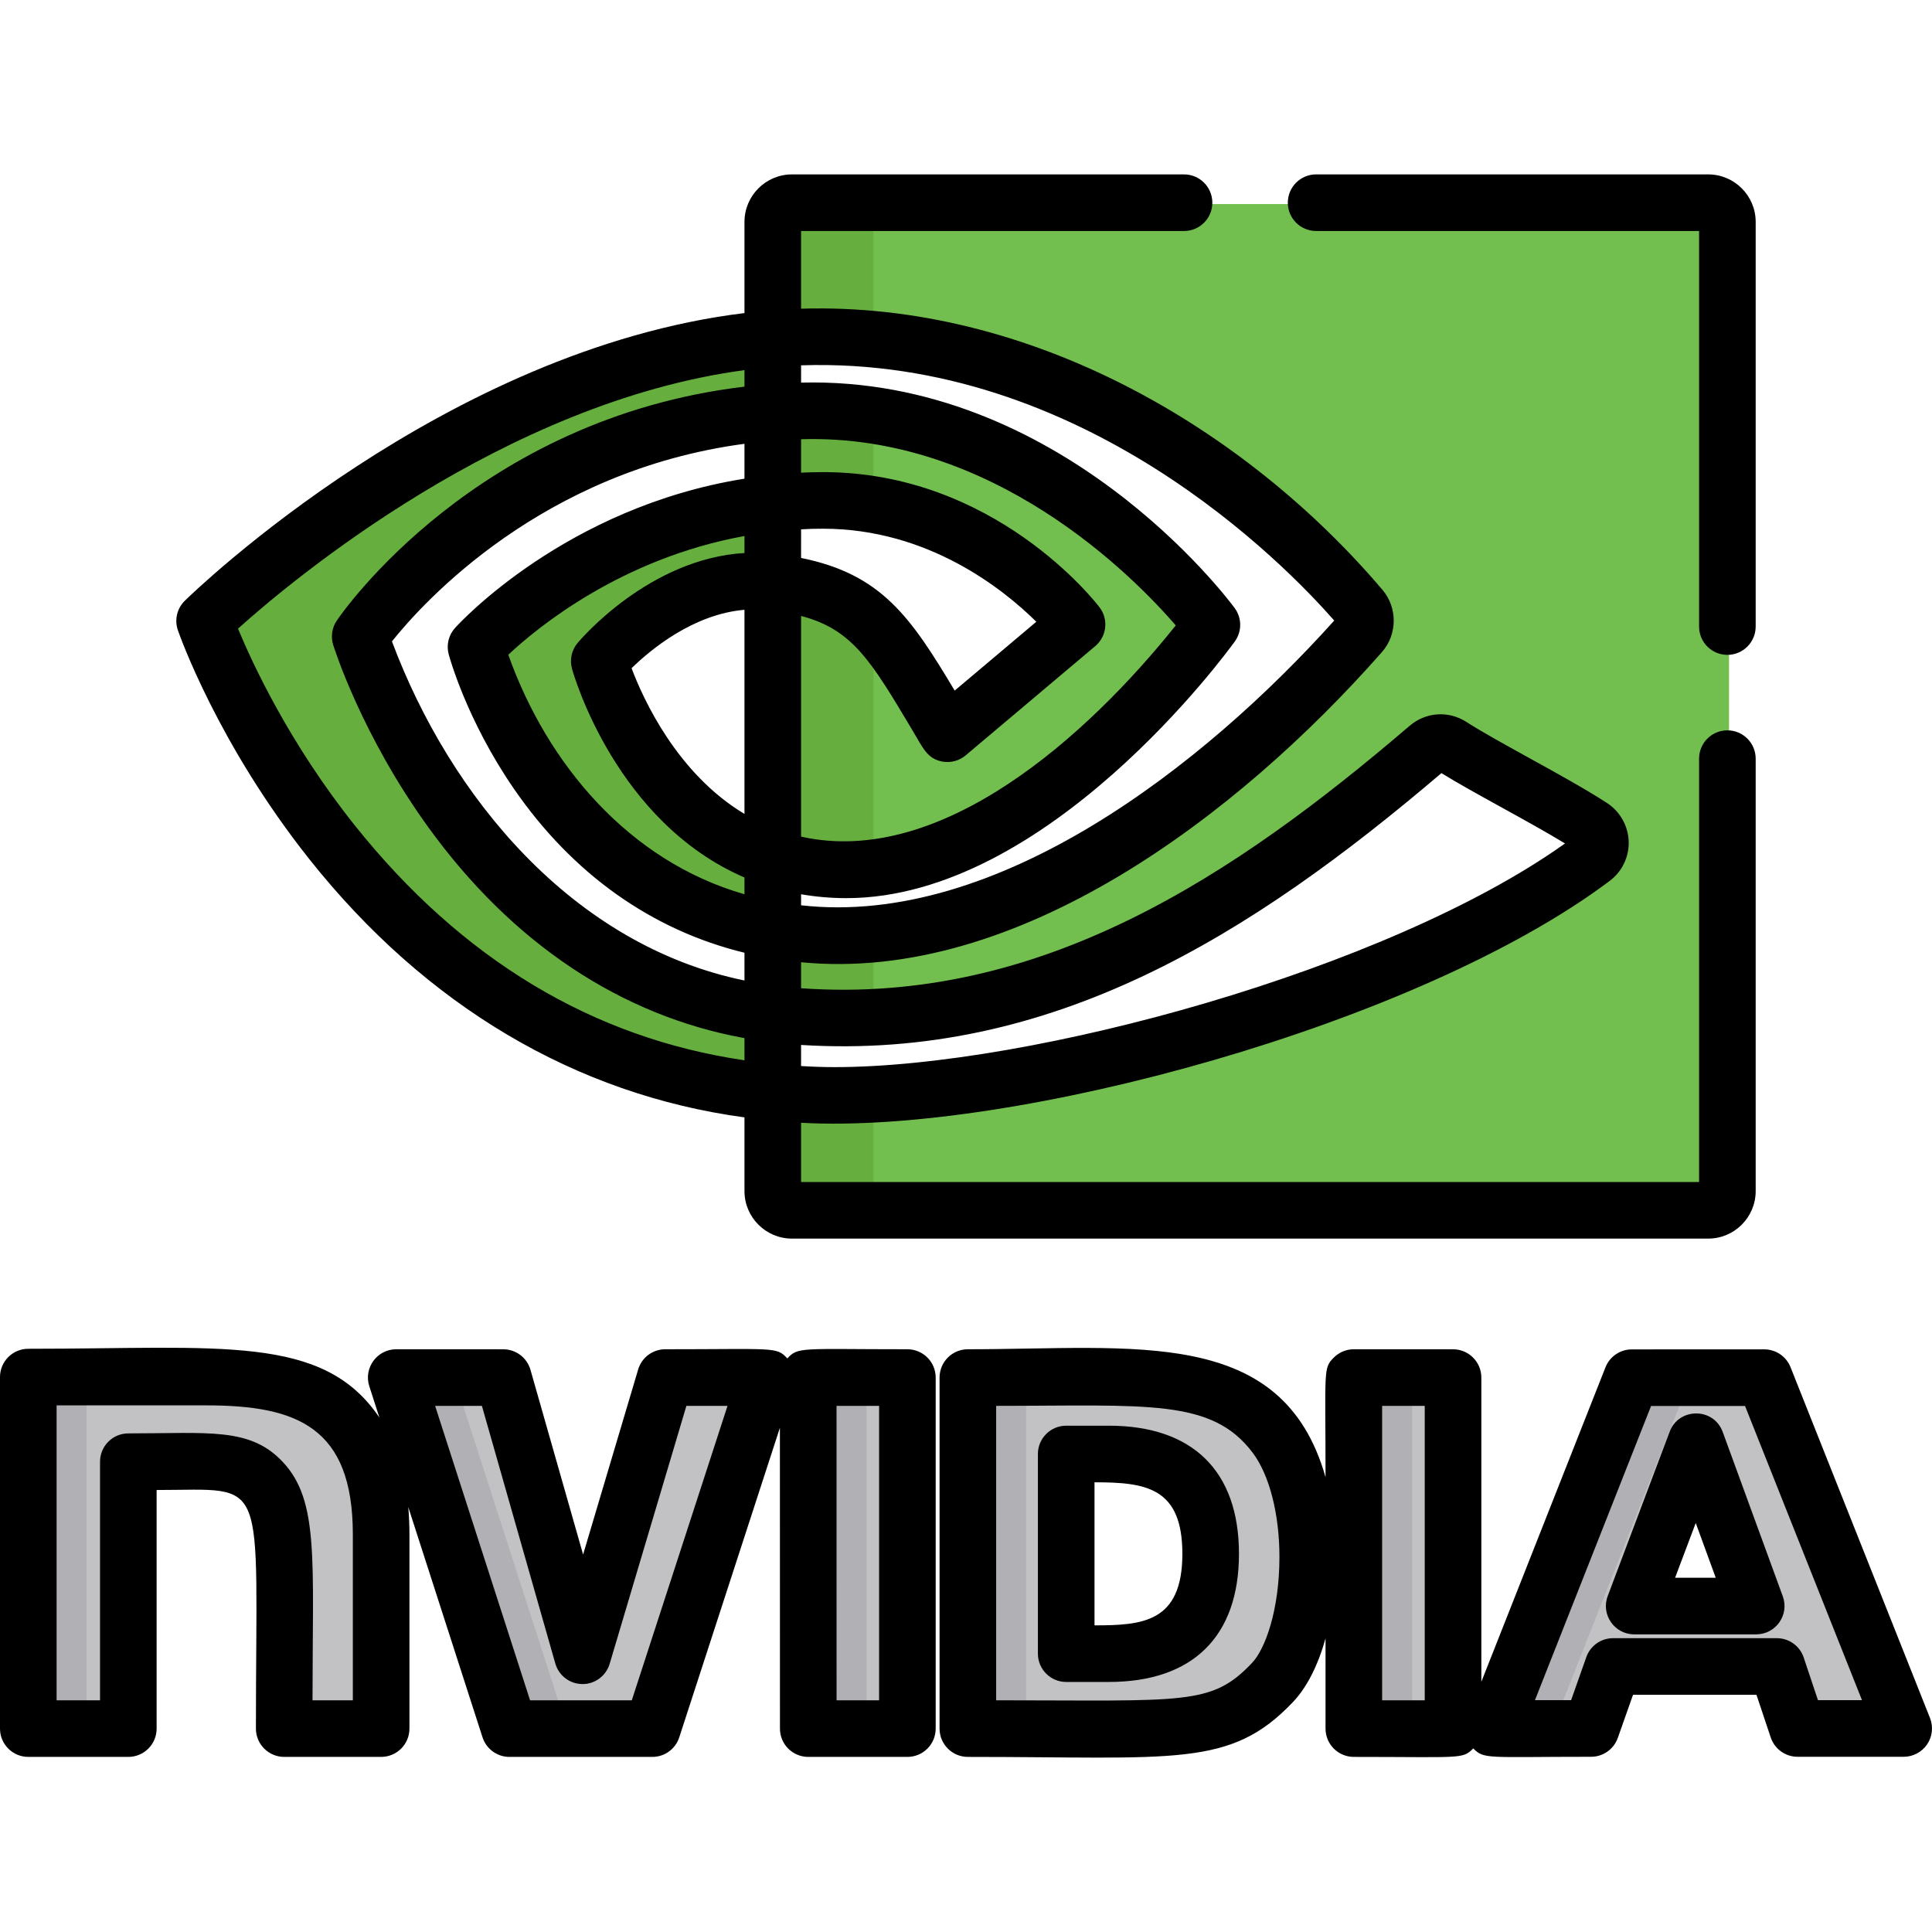 <?xml version="1.0" encoding="iso-8859-1"?>
<!-- Generator: Adobe Illustrator 19.0.0, SVG Export Plug-In . SVG Version: 6.00 Build 0)  -->
<svg version="1.1" id="Capa_1" xmlns="http://www.w3.org/2000/svg" xmlns:xlink="http://www.w3.org/1999/xlink" x="0px" y="0px"
	 viewBox="0 0 512 512" style="enable-background:new 0 0 512 512;" xml:space="preserve">
<path style="fill:#72BE4F;" d="M205.231,59.163v25.513c0,2.897,2.416,5.22,5.31,5.079c58.196-2.84,114.542,29.392,150.552,71.777
	c1.639,1.93,1.627,4.761-0.047,6.661c-36.178,41.094-94.312,86.241-150.106,79.429c-3.036-0.371-5.709,1.986-5.709,5.044v11.81
	c0,2.619,1.984,4.831,4.593,5.067c3.496,0.316,7.084,0.492,10.781,0.492c65.128,0,112.616-32.549,158.296-71.641
	c1.72-1.472,4.194-1.629,6.096-0.401c8.737,5.639,27.247,14.95,37.227,21.46c2.959,1.931,3.144,6.209,0.32,8.333
	c-48.598,36.538-155.265,66.456-211.907,62.47c-2.928-0.206-5.407,2.142-5.407,5.077v20.679c0,2.81,2.278,5.088,5.088,5.088H453.12
	c2.81,0,5.088-2.278,5.088-5.088V59.163c0-2.81-2.278-5.088-5.088-5.088H210.32C207.51,54.074,205.231,56.352,205.231,59.163z"/>
<g>
	<path style="fill:#C2C2C4;" d="M216.482,458.454h22.579c1.02,0,1.847-0.827,1.847-1.847V367.27c0-1.02-0.827-1.847-1.847-1.847
		H216.47c-1.02,0-1.847,0.827-1.847,1.847l0.012,89.336C214.636,457.627,215.462,458.454,216.482,458.454z"/>
	<path style="fill:#C2C2C4;" d="M55.12,365.295H9.784c-1.02,0-1.847,0.827-1.847,1.847v89.465c0,1.02,0.827,1.847,1.847,1.847
		h22.814c1.02,0,1.847-0.827,1.847-1.847v-67.041c0-1.02,0.827-1.847,1.847-1.847l18.693,0.006
		c17.903,0,20.772,11.841,20.772,29.823v39.059c0,1.02,0.827,1.847,1.847,1.847h21.991c1.02,0,1.847-0.827,1.847-1.847v-49.622
		C101.442,370.25,78.03,365.295,55.12,365.295z"/>
	<path style="fill:#C2C2C4;" d="M153.075,433.053l-18.885-66.282c-0.226-0.793-0.951-1.34-1.776-1.341l-24.43-0.005
		c-1.253,0-2.142,1.221-1.758,2.413l28.809,89.335c0.246,0.763,0.956,1.28,1.757,1.28h35.182c0.8,0,1.509-0.515,1.756-1.276
		l29.044-89.336c0.388-1.193-0.501-2.418-1.756-2.418h-22.895c-0.817,0-1.537,0.537-1.77,1.32l-19.732,66.329
		C156.094,434.844,153.581,434.829,153.075,433.053z"/>
	<path style="fill:#C2C2C4;" d="M466.723,365.449l-32.587,0.011c-0.758,0-1.439,0.464-1.717,1.169l-35.236,89.267
		c-0.478,1.212,0.415,2.525,1.718,2.525h21.89c0.783,0,1.48-0.493,1.741-1.231l4.934-13.964c0.261-0.738,0.958-1.231,1.741-1.231
		h40.783c0.794,0,1.5,0.508,1.751,1.261l4.647,13.905c0.252,0.753,0.957,1.261,1.751,1.261h24.071c1.305,0,2.198-1.316,1.716-2.529
		l-35.49-89.278C468.16,365.91,467.48,365.449,466.723,365.449z M434.455,423.476l13.722-36.402
		c0.604-1.602,2.875-1.591,3.462,0.017l13.304,36.402c0.44,1.205-0.452,2.48-1.734,2.48h-27.026
		C434.892,425.974,434,424.683,434.455,423.476z"/>
	<path style="fill:#C2C2C4;" d="M293.804,365.424h-35.029c-1.02,0-1.847,0.827-1.847,1.847v89.336c0,1.02,0.827,1.847,1.847,1.847
		h40.766c22.704,0,30.118-3.773,38.134-12.241c5.659-5.942,9.324-18.988,9.324-33.249c0-13.082-3.098-24.741-8.505-32.007
		C328.762,367.965,314.736,365.424,293.804,365.424z M294.286,438.595h-9.449c-1.02,0-1.847-0.827-1.847-1.847v-49.219
		c0-1.02,0.827-1.847,1.847-1.847h9.449c16.394,0,26.99,7.359,26.99,26.453C321.275,431.235,310.681,438.595,294.286,438.595z"/>
	<path style="fill:#C2C2C4;" d="M361.064,458.454h22.597c1.02,0,1.847-0.827,1.847-1.847v-89.33c0-1.02-0.827-1.846-1.846-1.847
		l-22.597-0.005c-1.02,0-1.847,0.827-1.847,1.847v89.335C359.217,457.627,360.044,458.454,361.064,458.454z"/>
</g>
<g>
	<path style="fill:#B0B0B5;" d="M229.636,456.608l-0.012-89.336c0-1.02,0.827-1.847,1.847-1.847H216.47
		c-1.02,0-1.847,0.827-1.847,1.847l0.012,89.336c0,1.02,0.827,1.846,1.847,1.846h15.001
		C230.463,458.454,229.637,457.627,229.636,456.608z"/>
	<path style="fill:#B0B0B5;" d="M22.937,456.607v-89.465c0-1.02,0.827-1.847,1.847-1.847H9.784c-1.02,0-1.847,0.827-1.847,1.847
		v89.465c0,1.02,0.827,1.847,1.847,1.847h15.001C23.764,458.454,22.937,457.627,22.937,456.607z"/>
	<path style="fill:#B0B0B5;" d="M150.036,457.174l-28.81-89.335c-0.382-1.184,0.493-2.392,1.731-2.41l-14.974-0.003
		c-1.253,0-2.142,1.221-1.758,2.413l28.81,89.335c0.246,0.763,0.956,1.28,1.757,1.28h15.001
		C150.992,458.454,150.282,457.937,150.036,457.174z"/>
	<path style="fill:#B0B0B5;" d="M412.185,455.896l35.236-89.267c0.278-0.705,0.959-1.168,1.717-1.169l17.619-0.006
		c-0.012,0-0.022-0.005-0.034-0.005l-32.587,0.011c-0.758,0-1.439,0.464-1.717,1.169l-35.236,89.267
		c-0.478,1.212,0.415,2.525,1.718,2.525h15.001C412.6,458.421,411.707,457.108,412.185,455.896z"/>
	<path style="fill:#B0B0B5;" d="M271.929,456.607V367.27c0-1.02,0.827-1.847,1.847-1.847h-15.001c-1.02,0-1.847,0.827-1.847,1.847
		v89.336c0,1.02,0.827,1.847,1.847,1.847h15.001C272.756,458.454,271.929,457.627,271.929,456.607z"/>
	<path style="fill:#B0B0B5;" d="M374.218,456.607v-89.335c0-1.008,0.809-1.824,1.812-1.843l-14.966-0.004
		c-1.02,0-1.847,0.827-1.847,1.847v89.335c0,1.02,0.827,1.847,1.847,1.847h15.001C375.045,458.454,374.218,457.627,374.218,456.607z
		"/>
</g>
<g>
	<path style="fill:#66AF3F;" d="M95.895,169.027c0,0,36.485-53.834,109.337-59.402V90.095
		c-80.689,6.482-150.567,74.822-150.567,74.822s39.578,114.407,150.567,124.883v-20.757
		C123.784,258.794,95.895,169.027,95.895,169.027z"/>
	<path style="fill:#66AF3F;" d="M205.231,227.757v19.014c-61.555-10.977-78.644-74.969-78.644-74.969s29.555-32.742,78.644-38.05
		v20.861c-0.036,0-0.062-0.01-0.094-0.01c-25.763-3.093-45.889,20.974-45.889,20.974S170.528,216.096,205.231,227.757"/>
</g>
<path style="fill:#72BE4F;" d="M205.231,133.752V109.63c2.345-0.166,4.706-0.293,7.119-0.368
	c65.969-2.072,109.251,56.689,109.251,56.689s-46.749,64.922-96.869,64.922c-7.213,0-13.683-1.158-19.501-3.116v-73.143
	c25.681,3.102,30.849,14.447,46.288,40.186l34.342-28.956c0,0-25.067-32.875-67.325-32.875
	C213.944,132.965,209.547,133.29,205.231,133.752"/>
<g>
	<path style="fill:#66AF3F;" d="M231.483,165.513c-6.288-5.996-13.893-9.407-26.252-10.9v73.143
		c5.818,1.958,12.288,3.116,19.501,3.116c2.258,0,4.51-0.136,6.75-0.388V165.513z"/>
	<path style="fill:#66AF3F;" d="M231.483,134.034v-23.673c-6.137-0.895-12.519-1.307-19.132-1.099
		c-2.413,0.075-4.774,0.202-7.119,0.368v24.123c4.316-0.462,8.714-0.787,13.306-0.784
		C223.057,132.968,227.367,133.363,231.483,134.034z"/>
	<path style="fill:#66AF3F;" d="M209.825,269.542c3.496,0.316,7.084,0.493,10.781,0.493c3.684,0,7.303-0.118,10.878-0.322v-21.827
		c-6.852,0.62-13.715,0.569-20.542-0.265c-3.035-0.371-5.709,1.986-5.709,5.044v11.81
		C205.231,267.094,207.216,269.306,209.825,269.542z"/>
	<path style="fill:#66AF3F;" d="M210.542,89.754c7.018-0.342,14.009-0.163,20.941,0.471v-36.15h-21.164
		c-2.81,0-5.088,2.278-5.088,5.088v25.513C205.231,87.572,207.648,89.896,210.542,89.754z"/>
	<path style="fill:#66AF3F;" d="M231.483,290.35c-7.476,0.37-14.479,0.354-20.844-0.094c-2.928-0.206-5.407,2.142-5.407,5.077
		v20.679c0,2.81,2.278,5.088,5.088,5.088h21.164L231.483,290.35L231.483,290.35z"/>
</g>
<path d="M511.47,455.293l-36.959-92.973c-1.131-2.844-3.884-4.729-6.973-4.729l-35.096,0.012c-3.078,0.001-5.843,1.883-6.974,4.746
	l-32.897,83.342v-80.618c0-4.142-3.356-7.499-7.498-7.5l-26.291-0.007c-0.001,0-0.001,0-0.001,0c-1.989,0-3.897,0.79-5.304,2.196
	c-2.875,2.873-2.197,3.146-2.197,31.696c-11.428-40.159-50.445-33.893-94.788-33.893c-4.143,0-7.5,3.357-7.5,7.5v93.03
	c0,4.143,3.357,7.5,7.5,7.5c55.002,0,69.583,2.962,86.18-14.569c3.682-3.866,6.632-9.749,8.608-16.819v23.888
	c0,4.143,3.357,7.5,7.5,7.5c28.52,0,28.788,0.666,31.648-2.25c2.922,2.945,3.595,2.217,31.234,2.217
	c3.179,0,6.013-2.004,7.071-5.001l4.037-11.426h32.713l3.778,11.305c1.022,3.06,3.888,5.122,7.113,5.122h28.124
	c2.486,0,4.811-1.231,6.206-3.289C512.102,460.218,512.388,457.603,511.47,455.293z M331.793,440.699
	c-10.78,11.387-17.712,9.897-67.801,9.897v-78.029c40.124,0,57.152-2.035,68.05,12.51c4.396,5.908,7.021,16.2,7.021,27.53
	C339.063,426.662,335.302,437.014,331.793,440.699z M377.57,450.596h-11.29V372.57l11.29,0.003V450.596z M481.778,450.563
	L478,439.259c-1.022-3.06-3.888-5.122-7.113-5.122h-43.421c-3.179,0-6.013,2.004-7.071,5.001l-4.037,11.426h-9.582l30.773-77.962
	l24.903-0.008l30.995,77.97H481.778z"/>
<path d="M7.5,465.597h26.508c4.142,0,7.5-3.357,7.5-7.5v-63.233c30,0.009,26.313-5.157,26.313,63.233c0,4.143,3.358,7.5,7.5,7.5
	h25.685c4.142,0,7.5-3.357,7.5-7.5v-51.469c0-2.506-0.103-4.92-0.309-7.239l19.674,61.011c1,3.099,3.883,5.198,7.138,5.198h37.869
	c3.249,0,6.128-2.092,7.132-5.182l26.676-82.052l0.01,79.734c0,4.142,3.358,7.499,7.5,7.499h26.273c4.142,0,7.5-3.357,7.5-7.5
	v-93.03c0-4.143-3.357-7.5-7.5-7.5c-28.028,0-28.95-0.717-31.816,2.435c-2.884-3.151-3.273-2.435-32.346-2.435
	c-3.318,0-6.243,2.181-7.188,5.361l-14.589,49.04l-13.947-48.949c-0.918-3.222-3.861-5.444-7.211-5.445l-28.361-0.007
	c-0.001,0-0.001,0-0.001,0c-5.087,0-8.698,4.967-7.139,9.803l2.678,8.305c-14.968-22.197-41.983-18.235-93.05-18.235
	c-4.142,0-7.5,3.357-7.5,7.5v93.159C0,462.239,3.358,465.597,7.5,465.597z M232.971,372.567v78.029h-11.273l-0.01-78.029
	L232.971,372.567L232.971,372.567z M127.71,372.573l19.454,68.276c0.914,3.207,3.835,5.426,7.169,5.445
	c3.295,0.049,6.282-2.166,7.232-5.361l20.338-68.366H192.8l-25.368,78.029h-26.959l-25.163-78.026L127.71,372.573z M15.001,372.439
	h39.683c23.967,0,38.821,5.719,38.821,34.19v43.969H82.821c0-37.23,1.785-52.874-7.874-63.161
	c-8.688-9.281-19.694-7.567-40.937-7.573h-0.001c-1.989,0-3.896,0.79-5.303,2.196c-1.407,1.406-2.197,3.314-2.197,5.304v63.234
	H15.001V372.439z"/>
<path d="M442.478,379.415l-16.418,43.556c-1.848,4.898,1.78,10.147,7.018,10.147h32.336c5.201,0,8.833-5.182,7.044-10.075
	l-15.918-43.556C454.151,372.951,444.911,372.951,442.478,379.415z M443.92,418.115l5.467-14.502l5.299,14.502H443.92z"/>
<path d="M293.85,377.824h-11.295c-4.143,0-7.5,3.357-7.5,7.5v52.912c0,4.143,3.357,7.5,7.5,7.5h11.295
	c22.241,0,34.49-12.061,34.49-33.96C328.34,389.883,316.091,377.824,293.85,377.824z M290.056,430.736v-37.911
	c13.535,0,23.283,1.309,23.283,18.952C313.339,430.012,302.694,430.736,290.056,430.736z"/>
<path d="M457.773,173.545c4.143,0,7.5-3.357,7.5-7.5V58.805c0-6.941-5.646-12.589-12.589-12.589h-103.9c-4.143,0-7.5,3.357-7.5,7.5
	s3.357,7.5,7.5,7.5h101.487v104.826C450.272,170.186,453.629,173.545,457.773,173.545z"/>
<path d="M209.883,328.244h242.802c6.941,0,12.589-5.646,12.589-12.589V201.046c0-4.143-3.357-7.5-7.5-7.5
	c-4.143,0-7.5,3.357-7.5,7.5v112.197H212.295v-15.697c56.268,3.138,163.553-25.954,214.321-64.123
	c3.266-2.455,5.135-6.361,4.999-10.448c-0.137-4.111-2.278-7.91-5.729-10.162c-5.476-3.572-13.172-7.819-20.614-11.928
	c-6.538-3.608-12.714-7.017-16.643-9.554c-4.729-3.054-10.773-2.648-15.042,1.004c-46.482,39.779-97.877,74.046-161.293,69.558
	v-6.889c57.269,5.584,115.832-38.92,153.945-82.213c4.099-4.656,4.155-11.739,0.133-16.474
	c-36.513-42.98-93.499-76.354-154.078-74.514V61.217h101.487c4.143,0,7.5-3.357,7.5-7.5s-3.357-7.5-7.5-7.5H209.883
	c-6.941,0-12.589,5.646-12.589,12.589v24.161c-79.407,9.655-145.461,73.444-148.311,76.231c-2.074,2.029-2.792,5.072-1.844,7.814
	c0.421,1.217,10.593,30.164,34.879,60.727c30.843,38.814,70.583,62.342,115.276,68.378v19.54
	C197.294,322.598,202.941,328.244,209.883,328.244z M212.295,140.279c2.036-0.122,3.952-0.179,5.805-0.167
	c27.883,0,47.857,16.074,56.536,24.66l-21.638,18.244c-11.571-19.354-19.311-30.847-40.703-35.154V140.279z M212.295,163.233
	c13.589,3.573,18.461,11.755,29.559,30.384c2.748,4.61,3.89,7.54,7.997,8.225c2.168,0.363,4.385-0.247,6.066-1.665l34.342-28.956
	c3.057-2.577,3.554-7.101,1.129-10.282c-1.115-1.462-27.84-35.827-73.282-35.827c-1.892,0.02-3.808,0.047-5.811,0.15v-8.865
	c50.843-1.547,88.052,36.333,99.297,49.337c-23.27,29.139-62.155,64.302-99.297,55.982L212.295,163.233L212.295,163.233z
	 M212.295,236.99c3.91,0.674,7.918,1.025,12.001,1.025c53.348,0,100.955-65.262,102.955-68.039c1.902-2.642,1.884-6.21-0.047-8.832
	c-1.858-2.521-46.15-61.528-114.909-59.749v-4.581c74.661-2.489,128.227,52.735,141.286,67.64
	c-34.509,38.441-89.406,81.319-141.286,75.458L212.295,236.99L212.295,236.99z M212.295,276.923
	c66.406,4.152,119.278-29.083,169.699-72.038c4.265,2.642,9.999,5.806,16.029,9.136c5.9,3.256,11.966,6.603,16.721,9.505
	C367.705,257.07,273.196,282.8,221.186,282.8c-2.874,0-5.804-0.098-8.892-0.286L212.295,276.923L212.295,276.923z M197.294,215.702
	c-17.805-10.674-26.786-30.307-29.925-38.618c5.023-4.906,16.317-14.312,29.925-15.485V215.702z M197.294,146.551
	c-25.232,1.497-43.398,22.854-44.236,23.856c-1.583,1.894-2.134,4.445-1.472,6.823c0.48,1.727,11.671,40.638,45.708,55.319v4.438
	c-30.617-8.775-52.294-34.52-62.593-63.477c7.7-7.212,29.947-25.537,62.593-31.46V146.551z M197.294,126.854
	c-47.306,7.561-75.483,38.204-76.711,39.564c-1.703,1.886-2.334,4.506-1.679,6.96c0.188,0.705,4.75,17.46,17.309,35.689
	c15.529,22.54,36.551,37.447,61.081,43.419v7.356c-45.584-9.391-78.024-48.734-93.425-89.866
	c8.283-10.375,39.784-45.235,93.425-52.363V126.854z M94.065,218.785c-17.406-21.802-27.256-43.157-30.992-52.187
	c14.471-12.993,70.604-59.982,134.222-68.514v4.381c-70.976,8.437-106.52,59.748-108.045,61.996
	c-1.279,1.888-1.63,4.256-0.954,6.434c0.299,0.964,7.54,23.896,25.21,48.334c22.217,30.727,51.076,49.941,83.788,55.888v5.871
	C157.034,275.097,122.34,254.2,94.065,218.785z"/>
<g>
</g>
<g>
</g>
<g>
</g>
<g>
</g>
<g>
</g>
<g>
</g>
<g>
</g>
<g>
</g>
<g>
</g>
<g>
</g>
<g>
</g>
<g>
</g>
<g>
</g>
<g>
</g>
<g>
</g>
</svg>
